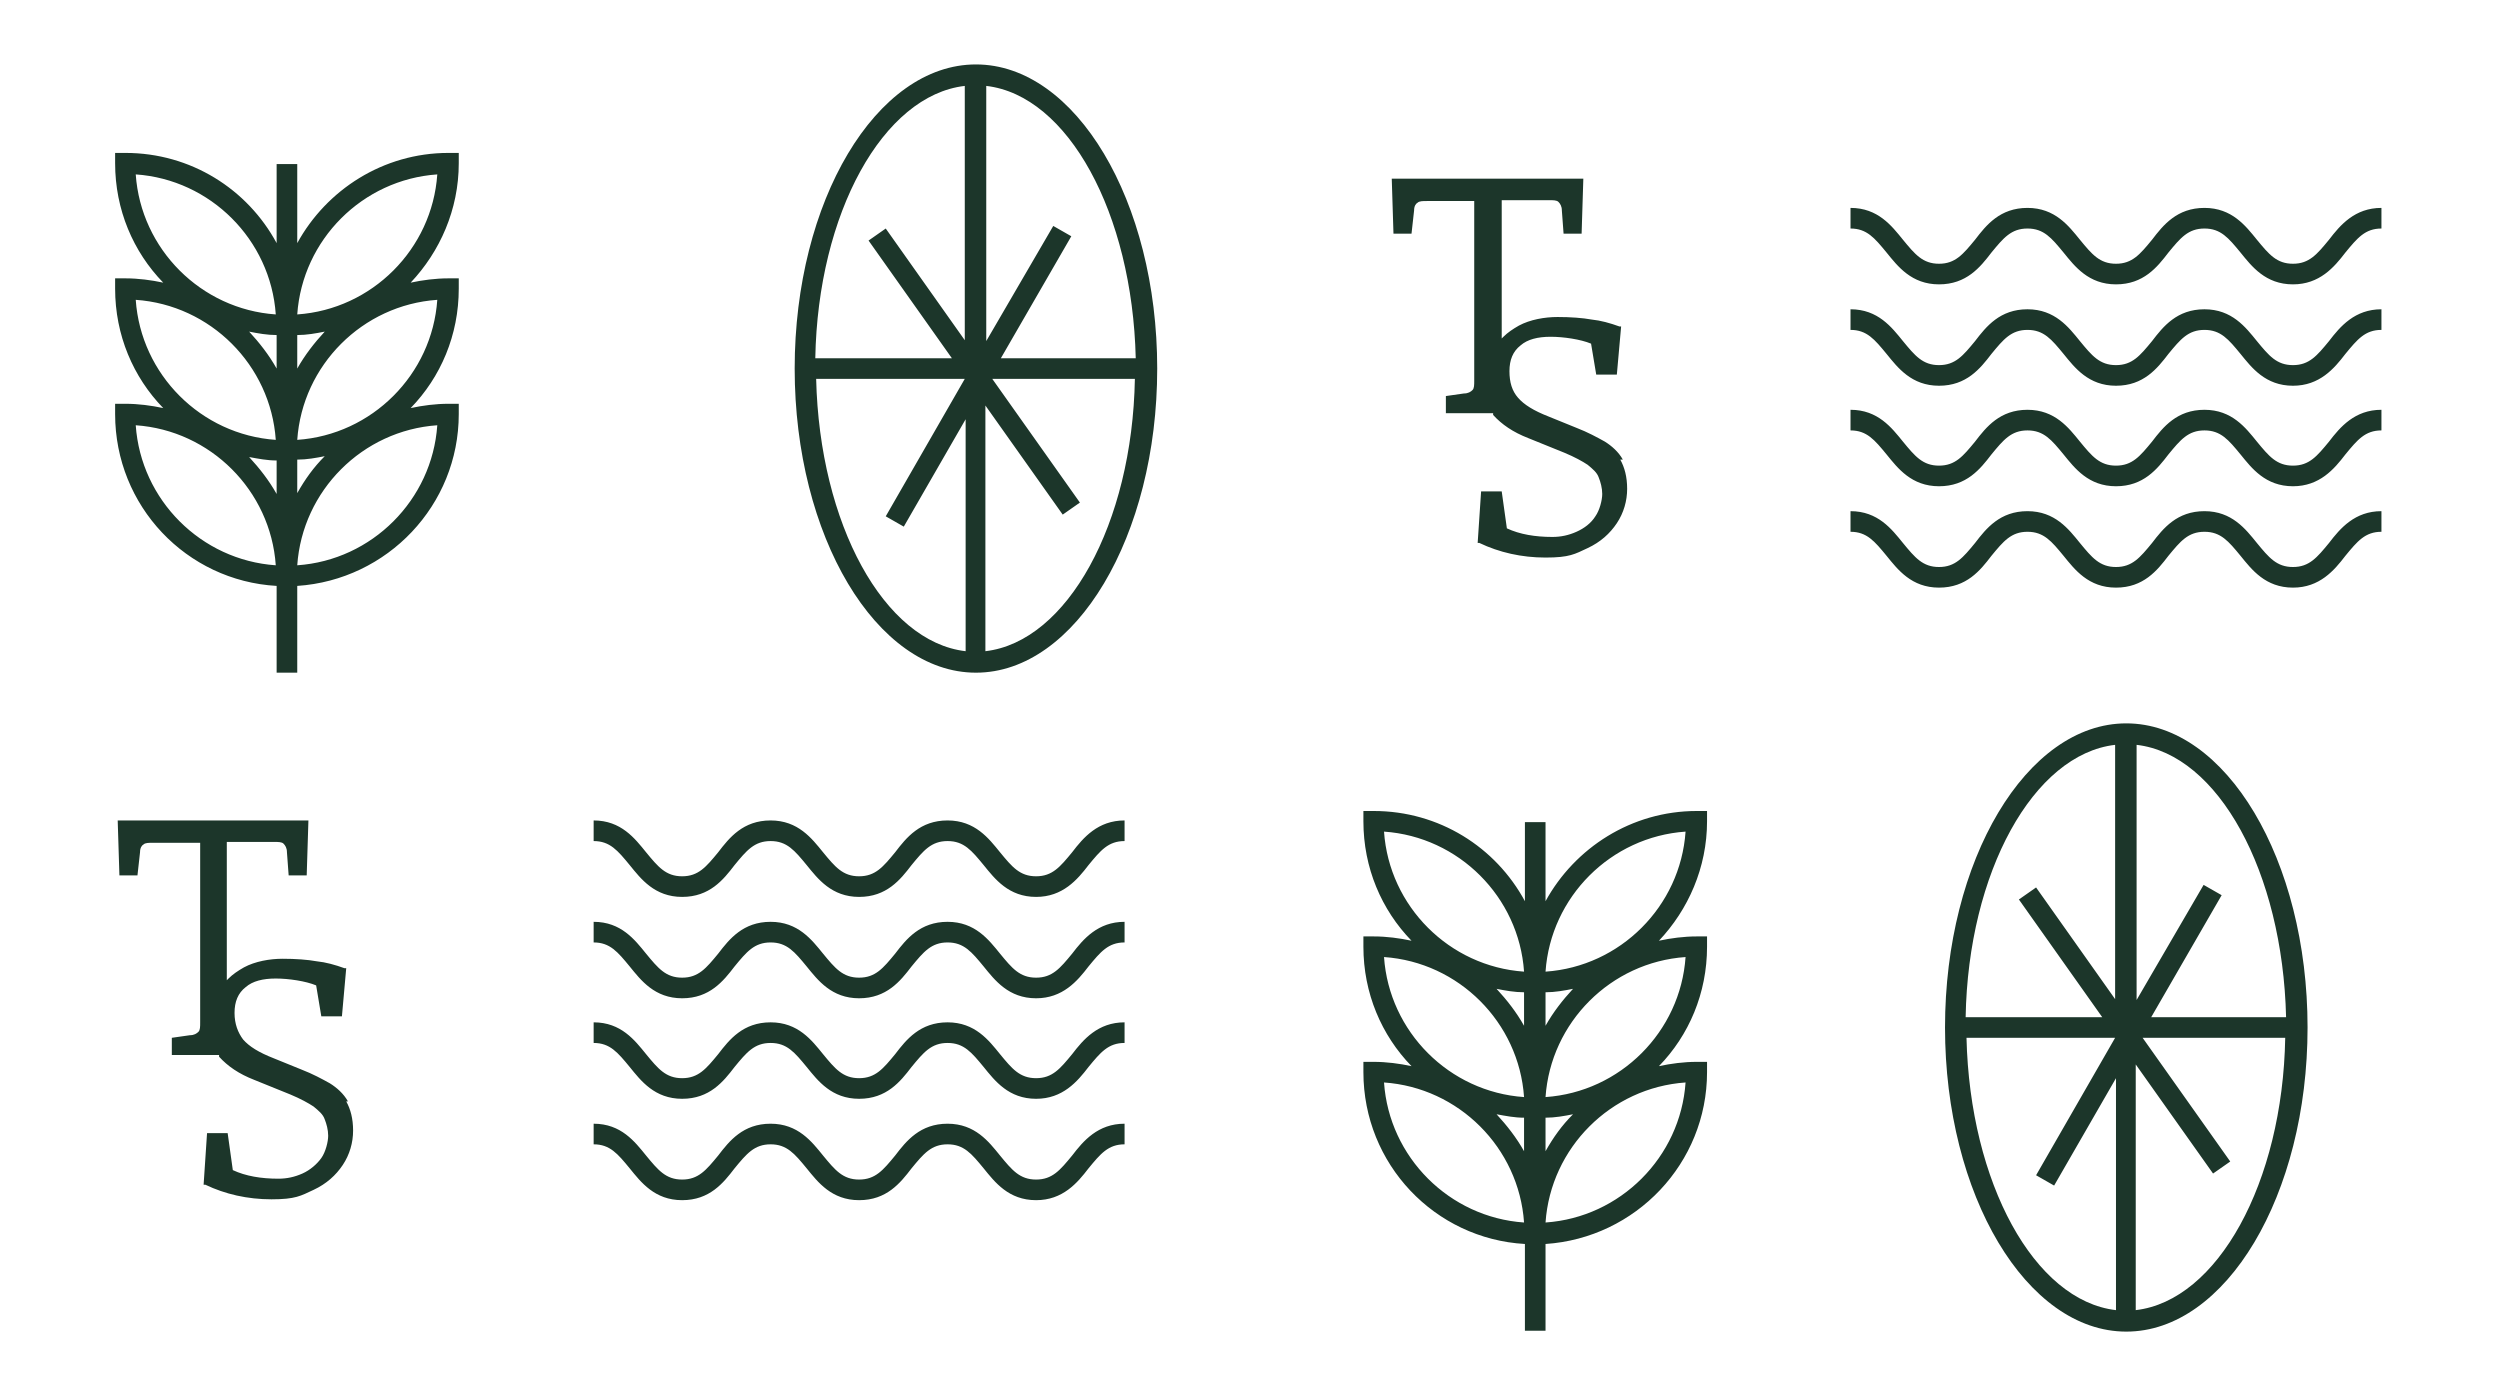 <svg width="291" height="163" viewBox="0 0 291 163" fill="none" xmlns="http://www.w3.org/2000/svg">
<path d="M120.6 104.4C117.4 104.4 115.8 102.3 114.5 100.7C113.1 99 112.2 97.9 110.3 97.9C108.4 97.9 107.5 99 106.1 100.7C104.8 102.4 103.2 104.4 100 104.4C96.8 104.4 95.2 102.3 93.9 100.7C92.5 99 91.6 97.9 89.7 97.9C87.8 97.9 86.9 99 85.5 100.7C84.2 102.4 82.6 104.4 79.4 104.4C76.2 104.4 74.6 102.3 73.3 100.7C71.9 99 71 97.9 69.1 97.9V95.5C72.3 95.5 73.9 97.6 75.2 99.2C76.6 100.9 77.5 102 79.4 102C81.3 102 82.2 100.9 83.6 99.2C84.9 97.5 86.5 95.5 89.7 95.5C92.9 95.5 94.5 97.6 95.8 99.2C97.2 100.9 98.1 102 100 102C101.9 102 102.8 100.9 104.2 99.2C105.5 97.5 107.1 95.5 110.3 95.5C113.5 95.5 115.1 97.6 116.4 99.2C117.8 100.9 118.7 102 120.6 102C122.5 102 123.4 100.9 124.8 99.2C126.1 97.5 127.8 95.5 130.9 95.5V97.9C129 97.9 128.1 99 126.7 100.7C125.4 102.4 123.7 104.4 120.6 104.4ZM120.6 116.2C117.4 116.2 115.8 114.1 114.5 112.5C113.1 110.8 112.2 109.7 110.3 109.7C108.4 109.7 107.5 110.8 106.1 112.5C104.8 114.2 103.2 116.2 100 116.2C96.8 116.2 95.2 114.1 93.9 112.5C92.5 110.8 91.6 109.7 89.7 109.7C87.8 109.7 86.9 110.8 85.5 112.5C84.2 114.2 82.6 116.2 79.4 116.2C76.2 116.2 74.6 114.1 73.3 112.5C71.9 110.8 71 109.7 69.1 109.7V107.3C72.3 107.3 73.9 109.4 75.2 111C76.6 112.7 77.5 113.8 79.4 113.8C81.3 113.8 82.2 112.7 83.6 111C84.9 109.3 86.5 107.3 89.7 107.3C92.9 107.3 94.5 109.4 95.8 111C97.2 112.7 98.1 113.8 100 113.8C101.9 113.8 102.8 112.7 104.2 111C105.5 109.3 107.1 107.3 110.3 107.3C113.5 107.3 115.1 109.4 116.4 111C117.8 112.7 118.7 113.8 120.6 113.8C122.5 113.8 123.4 112.7 124.8 111C126.1 109.3 127.8 107.3 130.9 107.3V109.7C129 109.7 128.1 110.8 126.7 112.5C125.4 114.2 123.7 116.2 120.6 116.2ZM120.6 127.9C117.4 127.9 115.8 125.8 114.5 124.2C113.1 122.5 112.2 121.4 110.3 121.4C108.4 121.4 107.5 122.5 106.1 124.2C104.8 125.9 103.2 127.9 100 127.9C96.8 127.9 95.2 125.8 93.9 124.2C92.5 122.5 91.6 121.4 89.7 121.4C87.8 121.4 86.9 122.5 85.5 124.2C84.2 125.9 82.6 127.9 79.4 127.9C76.2 127.9 74.6 125.8 73.3 124.2C71.9 122.5 71 121.4 69.1 121.4V119C72.3 119 73.9 121.1 75.2 122.7C76.6 124.4 77.5 125.5 79.4 125.5C81.3 125.5 82.2 124.4 83.6 122.7C84.9 121 86.5 119 89.7 119C92.9 119 94.5 121.1 95.8 122.7C97.2 124.4 98.1 125.5 100 125.5C101.9 125.5 102.8 124.4 104.2 122.7C105.5 121 107.1 119 110.3 119C113.5 119 115.1 121.1 116.4 122.7C117.8 124.4 118.7 125.5 120.6 125.5C122.5 125.5 123.4 124.4 124.8 122.7C126.1 121 127.8 119 130.9 119V121.4C129 121.4 128.1 122.5 126.7 124.2C125.4 125.9 123.7 127.9 120.6 127.9ZM120.6 139.7C117.4 139.7 115.8 137.6 114.5 136C113.1 134.3 112.2 133.2 110.3 133.2C108.4 133.2 107.5 134.3 106.1 136C104.8 137.7 103.2 139.7 100 139.7C96.8 139.7 95.2 137.6 93.9 136C92.5 134.3 91.6 133.2 89.7 133.2C87.8 133.2 86.9 134.3 85.5 136C84.2 137.7 82.6 139.7 79.4 139.7C76.2 139.7 74.6 137.6 73.3 136C71.9 134.3 71 133.2 69.1 133.2V130.8C72.3 130.8 73.9 132.9 75.2 134.5C76.6 136.2 77.5 137.3 79.4 137.3C81.3 137.3 82.2 136.2 83.6 134.5C84.9 132.8 86.5 130.8 89.7 130.8C92.9 130.8 94.5 132.9 95.8 134.5C97.2 136.2 98.1 137.3 100 137.3C101.9 137.3 102.8 136.2 104.2 134.5C105.5 132.8 107.1 130.8 110.3 130.8C113.5 130.8 115.1 132.9 116.4 134.5C117.8 136.2 118.7 137.3 120.6 137.3C122.5 137.3 123.4 136.2 124.8 134.5C126.1 132.8 127.8 130.8 130.9 130.8V133.2C129 133.2 128.1 134.3 126.7 136C125.4 137.7 123.7 139.7 120.6 139.7ZM134.7 42.9C134.7 62.4 125.2 78.3 113.6 78.3C102 78.3 92.5 62.4 92.5 42.9C92.5 23.4 102 7.5 113.6 7.5C125.2 7.5 134.7 23.4 134.7 42.9ZM114.8 10V39.7L122.6 26.3L124.7 27.5L116.5 41.7H132.2C131.8 24.8 124.3 11.1 114.8 10ZM94.9 41.7H110.8L101.1 28L103.1 26.6L112.3 39.6V10C102.8 11.1 95.2 24.8 94.9 41.7ZM112.4 75.8V48.8L105.2 61.3L103.1 60.1L112.3 44.1H95C95.4 61 102.9 74.7 112.4 75.8ZM132.2 44.1H115.5L125.7 58.5L123.7 59.9L114.7 47.2V75.8C124.2 74.7 131.8 61 132.1 44.1H132.2ZM198.7 95.6C198.7 101 196.5 105.9 193.1 109.5C194.5 109.2 196 109 197.5 109H198.7V110.2C198.7 115.6 196.6 120.5 193.1 124.1C194.5 123.8 196 123.6 197.5 123.6H198.7V124.8C198.7 135.4 190.4 144.1 179.9 144.8V154.9H177.5V144.8C167 144.2 158.7 135.5 158.7 124.8V123.6H159.9C161.4 123.6 162.9 123.8 164.3 124.1C160.8 120.5 158.7 115.6 158.7 110.2V109H159.9C161.4 109 162.9 109.2 164.3 109.5C160.8 105.9 158.7 101 158.7 95.6V94.4H159.9C167.5 94.4 174.1 98.6 177.5 104.9V95.7H179.9V104.9C183.3 98.7 189.9 94.4 197.5 94.4H198.7V95.6ZM177.4 115.5C176.3 115.5 175.2 115.3 174.2 115.1C175.4 116.4 176.5 117.8 177.4 119.4V115.5ZM177.4 130.1C176.3 130.1 175.3 129.9 174.2 129.7C175.4 131 176.5 132.4 177.4 134V130.1ZM179.9 134C180.8 132.4 181.8 131 183.1 129.7C182.1 129.9 181 130.1 179.9 130.1V134ZM179.9 119.4C180.8 117.8 181.9 116.4 183.1 115.1C182.1 115.3 181 115.5 179.9 115.5V119.4ZM161.1 96.8C161.7 105.5 168.7 112.5 177.4 113.1C176.8 104.4 169.8 97.4 161.1 96.8ZM161.1 111.4C161.7 120.1 168.7 127.1 177.4 127.7C176.8 119 169.8 112 161.1 111.4ZM177.4 142.3C176.8 133.6 169.8 126.6 161.1 126C161.7 134.7 168.7 141.7 177.4 142.3ZM196.2 126C187.5 126.6 180.5 133.6 179.9 142.3C188.6 141.7 195.6 134.7 196.2 126ZM196.2 111.4C187.5 112 180.5 119 179.9 127.7C188.6 127.1 195.6 120.1 196.2 111.4ZM196.2 96.8C187.5 97.4 180.5 104.4 179.9 113.1C188.6 112.5 195.6 105.5 196.2 96.8ZM40.5 128.2C40 127.3 39.2 126.6 38.4 126.1C37.5 125.6 36.4 125 35.1 124.5L31.9 123.2C30.1 122.5 29 121.8 28.3 121C27.7 120.2 27.3 119.2 27.3 117.9C27.3 116.6 27.7 115.6 28.6 114.9C29.4 114.2 30.6 113.9 32.1 113.9C33.6 113.9 35.6 114.2 36.8 114.7L37.4 118.3H39.8L40.3 112.7H40.1C39 112.3 37.9 112 36.9 111.9C35.8 111.7 34.4 111.6 32.9 111.6C31.4 111.6 29.7 111.9 28.4 112.6C27.7 113 27.1 113.4 26.6 113.9L26.4 114.1V98H31.9C32.4 98 32.8 98 33 98.2C33.2 98.4 33.4 98.7 33.4 99.2L33.6 101.9H35.7L35.9 95.5H13.7L13.9 101.9H16L16.3 99.2C16.3 98.7 16.5 98.4 16.7 98.3C16.9 98.1 17.3 98.1 17.8 98.1H23.3V119C23.3 119.5 23.3 119.9 23.1 120.1C22.9 120.3 22.6 120.5 22.1 120.5L20 120.8V122.8H25.5C25.5 122.8 25.5 122.8 25.5 123C26.5 124.1 27.8 125 29.6 125.7L33.8 127.4C35 127.9 35.9 128.4 36.5 128.8C37.1 129.3 37.6 129.7 37.8 130.3C38 130.8 38.2 131.5 38.2 132.2C38.2 132.9 37.9 134.1 37.4 134.8C36.9 135.5 36.1 136.2 35.2 136.6C34.3 137 33.4 137.2 32.4 137.2C30.4 137.2 28.6 136.9 27.1 136.2L26.5 131.9H24.1L23.7 137.9H23.9C26.2 139 28.8 139.6 31.6 139.6C34.4 139.6 35 139.2 36.5 138.5C38 137.8 39.1 136.8 39.9 135.6C40.7 134.4 41.1 133 41.1 131.6C41.1 130.2 40.8 129.1 40.3 128.2H40.5ZM188.9 53.5C188.4 52.6 187.6 51.9 186.8 51.4C185.9 50.9 184.8 50.3 183.5 49.8L180.3 48.5C178.5 47.8 177.4 47.1 176.7 46.3C176 45.5 175.7 44.5 175.7 43.2C175.7 41.9 176.1 40.9 177 40.2C177.8 39.5 179 39.2 180.5 39.2C182 39.2 184 39.5 185.2 40L185.8 43.6H188.2L188.7 38H188.5C187.4 37.6 186.3 37.3 185.3 37.2C184.2 37 182.8 36.9 181.3 36.9C179.8 36.9 178.1 37.2 176.8 37.9C176.1 38.3 175.5 38.7 175 39.2L174.8 39.4V23.3H180.3C180.8 23.3 181.2 23.3 181.4 23.5C181.6 23.7 181.8 24 181.8 24.5L182 27.2H184.1L184.3 20.8H162L162.2 27.2H164.3L164.6 24.5C164.6 24 164.8 23.7 165 23.6C165.2 23.4 165.6 23.4 166.1 23.4H171.6V44.3C171.6 44.8 171.6 45.2 171.4 45.4C171.2 45.6 170.9 45.8 170.4 45.8L168.3 46.1V48.1H173.8C173.8 48.1 173.8 48.1 173.8 48.3C174.8 49.4 176.1 50.3 177.9 51L182.1 52.7C183.3 53.2 184.2 53.7 184.8 54.1C185.4 54.6 185.9 55 186.1 55.6C186.3 56.1 186.5 56.8 186.5 57.5C186.5 58.2 186.2 59.4 185.7 60.1C185.2 60.9 184.4 61.5 183.5 61.9C182.6 62.3 181.7 62.5 180.7 62.5C178.7 62.5 176.9 62.2 175.4 61.5L174.8 57.2H172.4L172 63.2H172.2C174.5 64.3 177.1 64.9 179.9 64.9C182.7 64.9 183.3 64.5 184.8 63.8C186.3 63.1 187.4 62.1 188.2 60.9C189 59.7 189.4 58.3 189.4 56.9C189.4 55.5 189.1 54.4 188.6 53.5H188.9ZM53.4 19C53.4 24.4 51.2 29.3 47.8 32.9C49.2 32.6 50.7 32.4 52.2 32.4H53.4V33.6C53.4 39 51.3 43.9 47.8 47.5C49.2 47.2 50.7 47 52.2 47H53.4V48.2C53.4 58.8 45.1 67.5 34.6 68.2V78.3H32.2V68.2C21.7 67.6 13.4 58.9 13.4 48.2V47H14.6C16.1 47 17.6 47.2 19 47.5C15.5 43.9 13.4 39 13.4 33.6V32.4H14.6C16.1 32.4 17.6 32.6 19 32.9C15.5 29.3 13.4 24.4 13.4 19V17.8H14.6C22.2 17.8 28.8 22 32.2 28.3V19.1H34.6V28.3C38 22.1 44.6 17.8 52.2 17.8H53.4V19ZM32.2 39C31.1 39 30 38.8 29 38.6C30.2 39.9 31.3 41.3 32.2 42.9V39ZM32.2 53.6C31.1 53.6 30.1 53.4 29 53.2C30.2 54.5 31.3 55.9 32.2 57.5V53.6ZM34.6 57.4C35.5 55.8 36.5 54.4 37.8 53.1C36.8 53.3 35.7 53.5 34.6 53.5V57.4ZM34.6 42.9C35.5 41.3 36.6 39.9 37.8 38.6C36.8 38.8 35.7 39 34.6 39V42.9ZM15.8 20.3C16.4 29 23.4 36 32.1 36.6C31.5 27.9 24.5 20.9 15.8 20.3ZM15.8 34.9C16.4 43.6 23.4 50.6 32.1 51.2C31.5 42.5 24.5 35.5 15.8 34.9ZM32.1 65.8C31.5 57.1 24.5 50.1 15.8 49.5C16.4 58.2 23.4 65.2 32.1 65.8ZM50.9 49.5C42.2 50.1 35.2 57.1 34.6 65.8C43.3 65.2 50.3 58.2 50.9 49.5ZM50.9 34.9C42.2 35.5 35.2 42.5 34.6 51.2C43.3 50.6 50.3 43.6 50.9 34.9ZM50.9 20.3C42.2 20.9 35.2 27.9 34.6 36.6C43.3 36 50.3 29 50.9 20.3ZM268.6 119.6C268.6 139.1 259.1 155 247.5 155C235.9 155 226.4 139.1 226.4 119.6C226.4 100.1 235.9 84.2 247.5 84.2C259.1 84.2 268.6 100.1 268.6 119.6ZM248.7 86.7V116.4L256.5 103L258.6 104.2L250.4 118.4H266.1C265.7 101.5 258.2 87.8 248.7 86.7ZM228.8 118.4H244.7L235 104.7L237 103.3L246.2 116.3V86.7C236.7 87.8 229.1 101.5 228.8 118.4ZM246.3 152.5V125.5L239.1 138L237 136.8L246.2 120.8H228.9C229.3 137.7 236.8 151.4 246.3 152.5ZM266.1 120.8H249.4L259.6 135.2L257.6 136.6L248.6 123.9V152.5C258.1 151.4 265.7 137.7 266 120.8H266.1ZM266.9 33.1C263.7 33.1 262.1 31 260.8 29.4C259.4 27.7 258.5 26.6 256.6 26.6C254.7 26.6 253.8 27.7 252.4 29.4C251.1 31.1 249.5 33.1 246.3 33.1C243.1 33.1 241.5 31 240.2 29.4C238.8 27.7 237.9 26.6 236 26.6C234.1 26.6 233.2 27.7 231.8 29.4C230.5 31.1 228.9 33.1 225.7 33.1C222.5 33.1 220.9 31 219.6 29.4C218.2 27.7 217.3 26.6 215.4 26.6V24.2C218.6 24.2 220.2 26.3 221.5 27.9C222.9 29.6 223.8 30.7 225.7 30.7C227.6 30.7 228.5 29.6 229.9 27.9C231.2 26.2 232.8 24.2 236 24.2C239.2 24.2 240.8 26.3 242.1 27.9C243.5 29.6 244.4 30.7 246.3 30.7C248.2 30.7 249.1 29.6 250.5 27.9C251.8 26.2 253.4 24.2 256.6 24.2C259.8 24.2 261.4 26.3 262.7 27.9C264.1 29.6 265 30.7 266.9 30.7C268.8 30.7 269.7 29.6 271.1 27.9C272.4 26.2 274.1 24.2 277.2 24.2V26.6C275.3 26.6 274.4 27.7 273 29.4C271.7 31.1 270 33.1 266.9 33.1ZM266.9 44.9C263.7 44.9 262.1 42.8 260.8 41.2C259.4 39.5 258.5 38.4 256.6 38.4C254.7 38.4 253.8 39.5 252.4 41.2C251.1 42.9 249.5 44.9 246.3 44.9C243.1 44.9 241.5 42.8 240.2 41.2C238.8 39.5 237.9 38.4 236 38.4C234.1 38.4 233.2 39.5 231.8 41.2C230.5 42.9 228.9 44.9 225.7 44.9C222.5 44.9 220.9 42.8 219.6 41.2C218.2 39.5 217.3 38.4 215.4 38.4V36C218.6 36 220.2 38.1 221.5 39.7C222.9 41.4 223.8 42.5 225.7 42.5C227.6 42.5 228.5 41.4 229.9 39.7C231.2 38 232.8 36 236 36C239.2 36 240.8 38.1 242.1 39.7C243.5 41.4 244.4 42.5 246.3 42.5C248.2 42.5 249.1 41.4 250.5 39.7C251.8 38 253.4 36 256.6 36C259.8 36 261.4 38.1 262.7 39.7C264.1 41.4 265 42.5 266.9 42.5C268.8 42.5 269.7 41.4 271.1 39.7C272.4 38 274.1 36 277.2 36V38.4C275.3 38.4 274.4 39.5 273 41.2C271.7 42.9 270 44.9 266.9 44.9ZM266.9 56.6C263.7 56.6 262.1 54.5 260.8 52.9C259.4 51.2 258.5 50.1 256.6 50.1C254.7 50.1 253.8 51.2 252.4 52.9C251.1 54.6 249.5 56.6 246.3 56.6C243.1 56.6 241.5 54.5 240.2 52.9C238.8 51.2 237.9 50.1 236 50.1C234.1 50.1 233.2 51.2 231.8 52.9C230.5 54.6 228.9 56.6 225.7 56.6C222.5 56.6 220.9 54.5 219.6 52.9C218.2 51.2 217.3 50.1 215.4 50.1V47.7C218.6 47.7 220.2 49.8 221.5 51.4C222.9 53.1 223.8 54.2 225.7 54.2C227.6 54.2 228.5 53.1 229.9 51.4C231.2 49.7 232.8 47.7 236 47.7C239.2 47.7 240.8 49.8 242.1 51.4C243.5 53.1 244.4 54.2 246.3 54.2C248.2 54.2 249.1 53.1 250.5 51.4C251.8 49.7 253.4 47.7 256.6 47.7C259.8 47.7 261.4 49.8 262.7 51.4C264.1 53.1 265 54.2 266.9 54.2C268.8 54.2 269.7 53.1 271.1 51.4C272.4 49.7 274.1 47.7 277.2 47.7V50.1C275.3 50.1 274.4 51.2 273 52.9C271.7 54.6 270 56.6 266.9 56.6ZM266.9 68.4C263.7 68.4 262.1 66.3 260.8 64.7C259.4 63 258.5 61.9 256.6 61.9C254.7 61.9 253.8 63 252.4 64.7C251.1 66.4 249.5 68.4 246.3 68.4C243.1 68.4 241.5 66.3 240.2 64.7C238.8 63 237.9 61.9 236 61.9C234.1 61.9 233.2 63 231.8 64.7C230.5 66.4 228.9 68.4 225.7 68.4C222.5 68.4 220.9 66.3 219.6 64.7C218.2 63 217.3 61.9 215.4 61.9V59.5C218.6 59.5 220.2 61.6 221.5 63.2C222.9 64.9 223.8 66 225.7 66C227.6 66 228.5 64.9 229.9 63.2C231.2 61.5 232.8 59.5 236 59.5C239.2 59.5 240.8 61.6 242.1 63.2C243.5 64.9 244.4 66 246.3 66C248.2 66 249.1 64.9 250.5 63.2C251.8 61.5 253.4 59.5 256.6 59.5C259.8 59.5 261.4 61.6 262.7 63.2C264.1 64.9 265 66 266.9 66C268.8 66 269.7 64.9 271.1 63.2C272.4 61.5 274.1 59.5 277.2 59.5V61.9C275.3 61.9 274.4 63 273 64.7C271.7 66.4 270 68.4 266.9 68.4Z" fill="#1C362A"/>
</svg>
